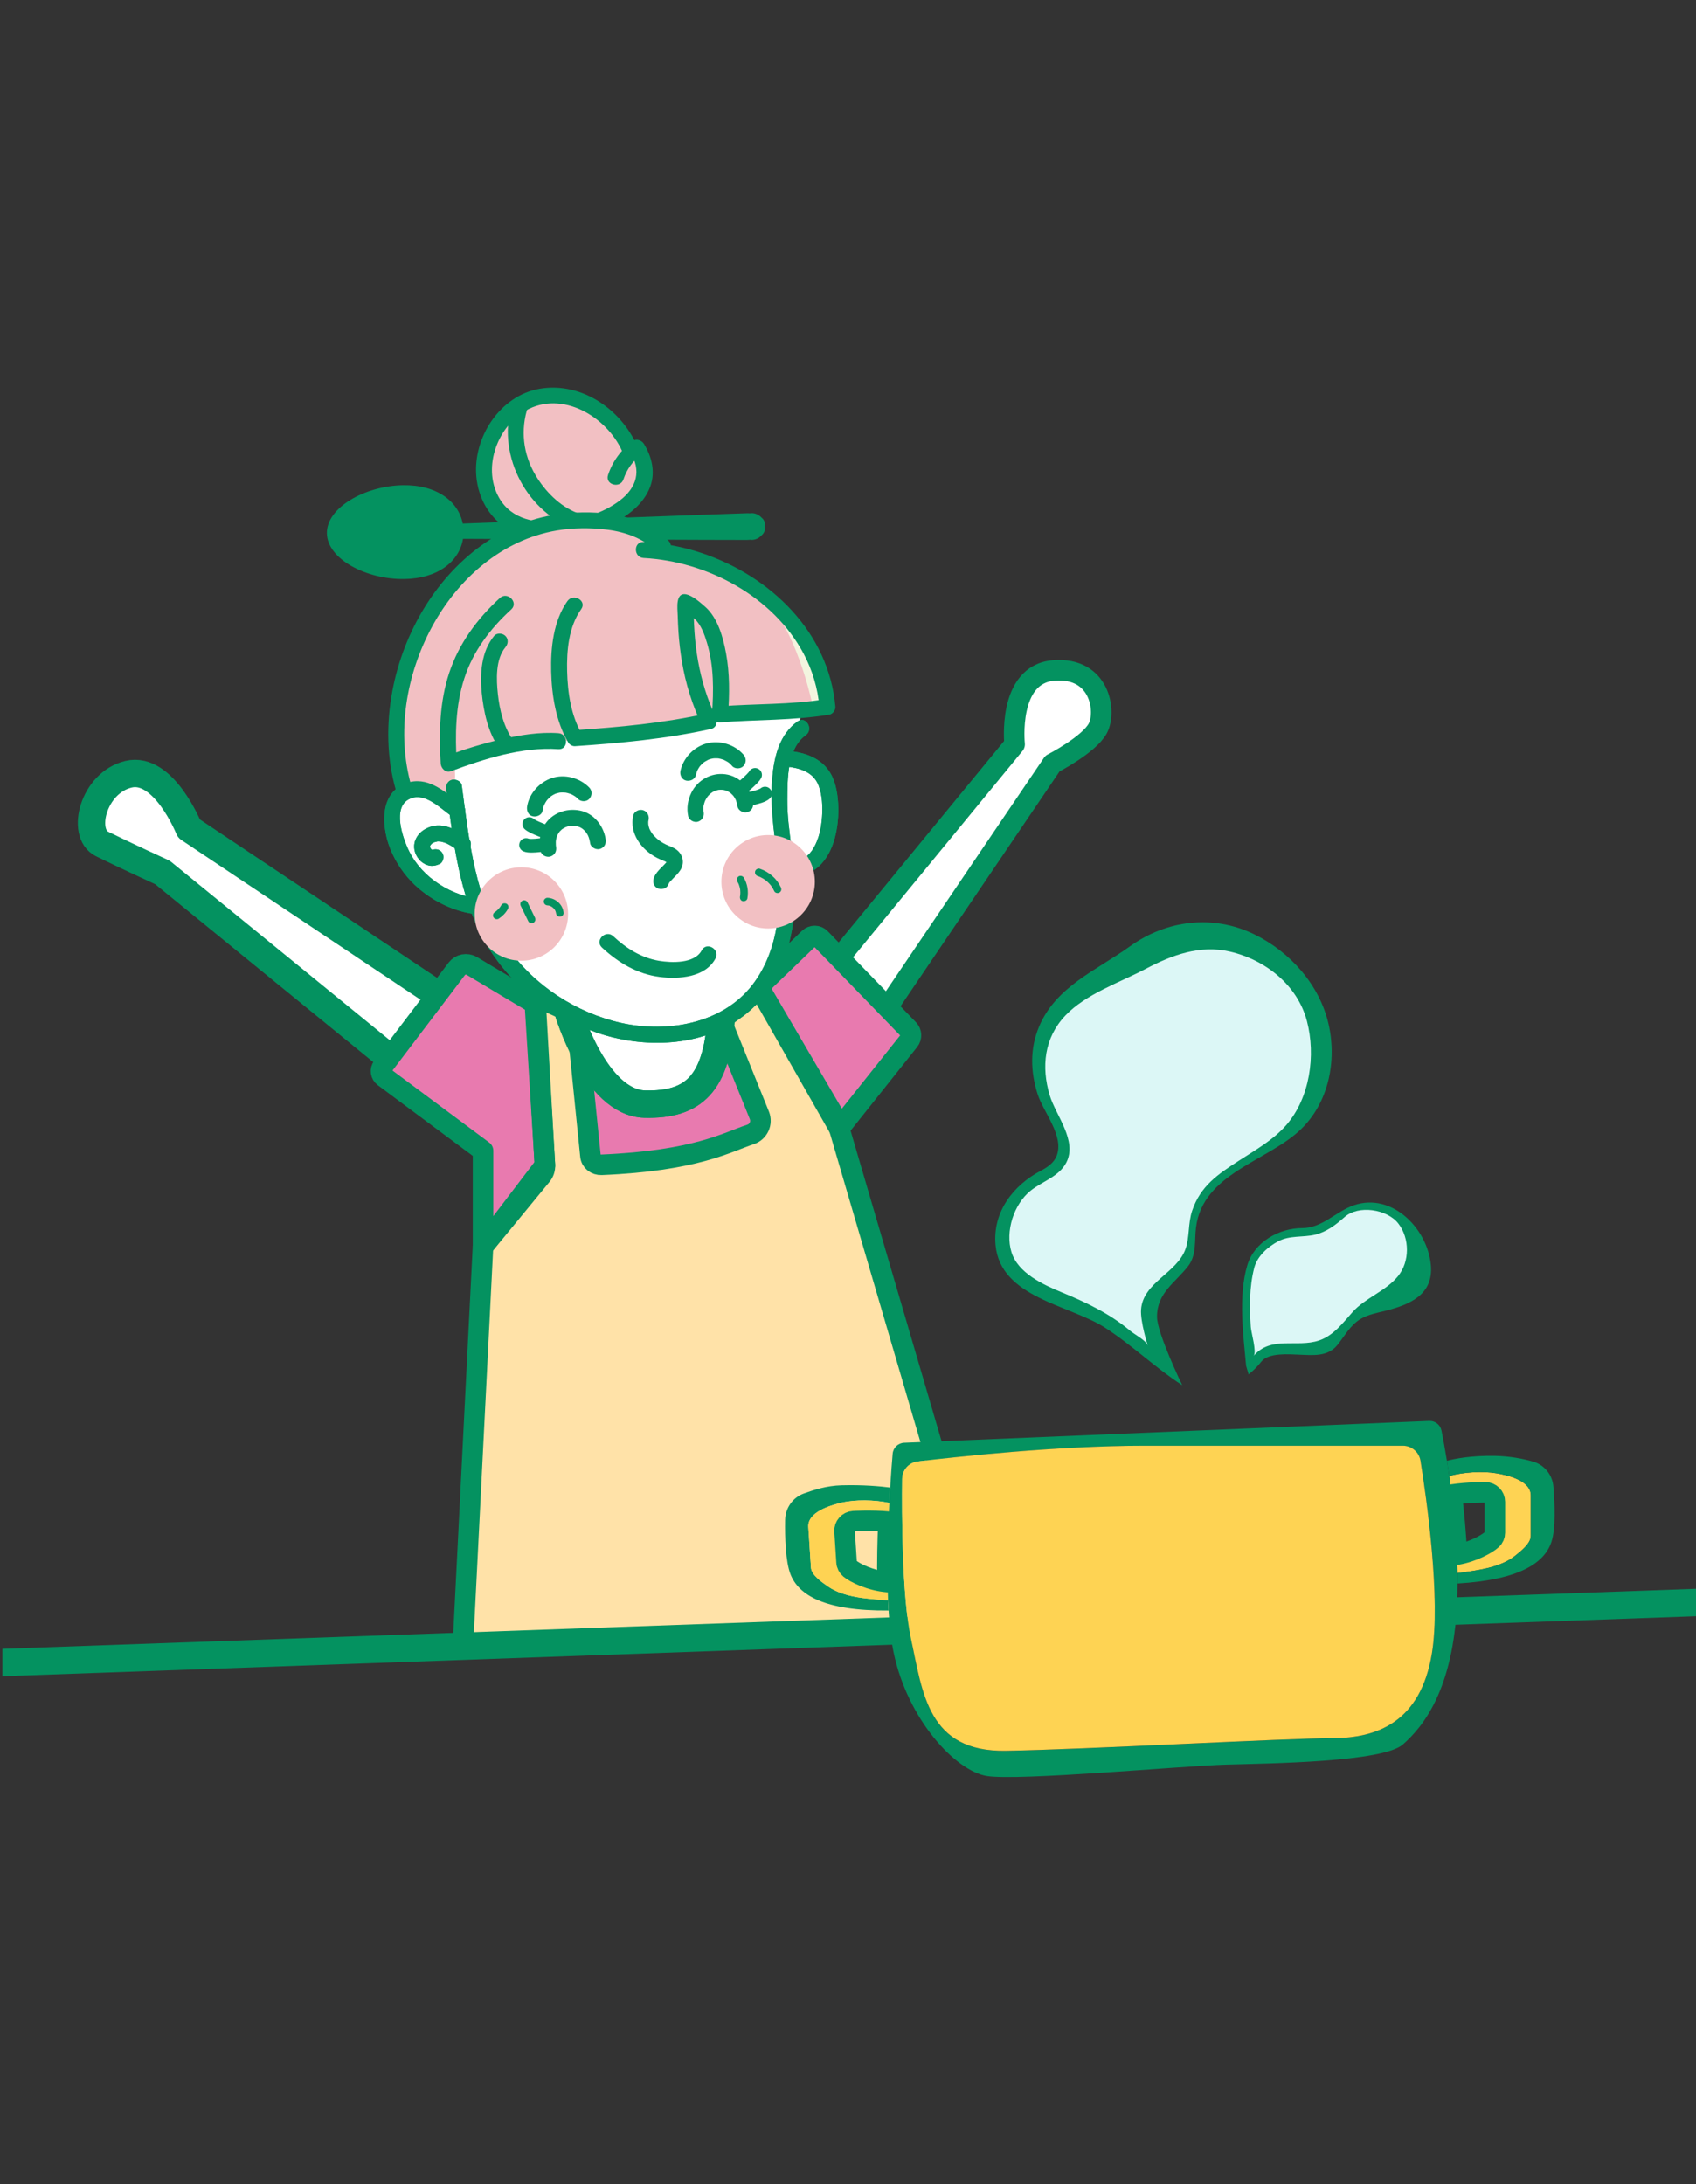 <?xml version="1.0" encoding="utf-8"?>
<!-- Generator: Adobe Illustrator 25.2.3, SVG Export Plug-In . SVG Version: 6.00 Build 0)  -->
<svg version="1.1" id="Layer_1" xmlns="http://www.w3.org/2000/svg" xmlns:xlink="http://www.w3.org/1999/xlink" x="0px" y="0px"
	 viewBox="0 0 351 452" style="enable-background:new 0 0 351 452;" xml:space="preserve">
<rect x="0" y="0" width="351" height="452" fill="#333333" stroke="none"/>
<style type="text/css">
	.st0{clip-path:url(#SVGID_2_);fill:#FFFFFF;}
	
		.st1{clip-path:url(#SVGID_2_);fill:none;stroke:#049260;stroke-width:4.252;stroke-linecap:round;stroke-linejoin:round;stroke-miterlimit:10;}
	
		.st2{clip-path:url(#SVGID_2_);fill:none;stroke:#049260;stroke-width:5.669;stroke-linecap:round;stroke-linejoin:round;stroke-miterlimit:10;}
	.st3{clip-path:url(#SVGID_2_);fill:#E87AAF;}
	.st4{clip-path:url(#SVGID_2_);fill:#FFE2A8;}
	.st5{clip-path:url(#SVGID_2_);fill:#049260;}
	.st6{clip-path:url(#SVGID_2_);fill:#FED353;}
	.st7{clip-path:url(#SVGID_2_);fill:#DCF7F6;}
	.st8{clip-path:url(#SVGID_2_);}
	.st9{fill:#FFFFFF;}
	.st10{fill:#049260;}
	.st11{fill:#F2C0C3;}
	.st12{fill:none;stroke:#049260;stroke-width:2.835;stroke-linecap:round;stroke-linejoin:round;stroke-miterlimit:10;}
	.st13{fill:#F3F5DF;}
</style>
<g>
	<defs>
		<path id="SVGID_1_" d="M351.5,452.35h-331c-11.05,0-20-8.95-20-20v-412c0-11.05,8.95-20,20-20h331V452.35z"/>
	</defs>
	<clipPath id="SVGID_2_">
		<use xlink:href="#SVGID_1_"  style="overflow:visible;"/>
	</clipPath>
	<path class="st0" d="M173.2,198.81l36.78-44.78c0,0-1.57-14.51,8.09-15.29s10.96,8.56,9.13,11.98c-1.83,3.41-9.39,7.29-9.39,7.29
		l-34.49,50.94"/>
	<path class="st0" d="M90.49,205.78l-51.38-34.31c0,0-5.22-13-12.52-11.25s-9.91,12.22-5.48,14.42s12.52,5.91,12.52,5.91
		l47.58,38.81"/>
	<path class="st1" d="M173.2,198.81l36.78-44.78c0,0-1.57-14.51,8.09-15.29s10.96,8.56,9.13,11.98c-1.83,3.41-9.39,7.29-9.39,7.29
		l-33.65,49.69"/>
	<path class="st2" d="M90.49,205.78l-51.38-34.31c0,0-5.22-13-12.52-11.25s-9.91,12.22-5.48,14.42s12.52,5.91,12.52,5.91
		l47.58,38.81"/>
	<path class="st3" d="M117.57,209.25c0,0,5.6,18.96,15.87,19.22c10.27,0.26,14.74-4.39,15.77-17.33l11.71,21.76l-23.74,11.48
		l-17.2-3.3L117.57,209.25z"/>
	<path class="st4" d="M110.68,204.57l2.09,36.56c0.04,0.75-0.2,1.49-0.68,2.07l-12.13,14.75l-4.15,82.43l108.15-3.56L173.2,231.87
		l-15.99-27.3l-7.99,6.58l7.94,19.66c0.64,1.59-0.18,3.4-1.82,3.94c-4.92,1.62-11.26,5.46-30.86,6.29
		c-1.18,0.05-2.21-0.74-2.29-1.92l-2.33-23.05l-2.28-6.83L110.68,204.57z"/>
	<path class="st3" d="M173.68,233.52l14.47-18.18c0.55-0.69,0.5-1.69-0.11-2.32l-18.25-18.83c-0.63-0.66-1.68-0.67-2.34-0.04
		l-9.14,8.81l-1.11,1.61L173.68,233.52z"/>
	<path class="st3" d="M99.97,257.96v-19.83l-20.51-15.27c-0.67-0.5-0.81-1.45-0.3-2.12l15.37-20.25c0.73-0.96,2.07-1.22,3.11-0.6
		l13.05,7.8l2.18,34.96L99.97,257.96z"/>
	<path class="st0" d="M149.21,211.15c-1.03,12.93-5.49,17.59-15.77,17.33c-10.27-0.26-15.87-19.22-15.87-19.22L149.21,211.15z"/>
	<path class="st5" d="M171.36,328.29c-1.18-0.83-3.42-2.33-3.53-3.91c0-0.01-0.54-8.38-0.54-8.38c-0.2-3.09,4.5-4.48,6.81-5.03
		c2.94-0.7,6.87-0.62,9.95,0.03c0.06-1.11,0.12-2.17,0.18-3.17c-2.05-0.27-5.64-0.59-10.05-0.47c-3.15,0.08-5.82,0.98-7.8,1.69
		c-2.32,0.83-3.85,3.02-3.89,5.48c-0.06,3.53,0.07,8.62,1.12,11.28c1.69,4.26,7.02,7.57,20.28,7.46c-0.04-0.7-0.08-1.41-0.11-2.13
		C179.74,330.88,174.7,330.62,171.36,328.29z"/>
	<path class="st6" d="M174.1,310.98c-2.31,0.55-7.01,1.94-6.81,5.03c0,0,0.54,8.37,0.54,8.38c0.1,1.58,2.34,3.09,3.53,3.91
		c3.34,2.33,8.38,2.58,12.43,2.87c-0.05-1.24-0.09-2.5-0.11-3.77c-3.46-0.29-6.69-1.88-7.77-2.76c-0.42-0.34-0.67-0.84-0.7-1.38
		l-0.41-6.37c-0.07-1.08,0.75-2.01,1.83-2.08c0,0,3.7-0.24,7.24,0.11c0.05-1.34,0.11-2.64,0.18-3.89
		C180.97,310.36,177.04,310.28,174.1,310.98z"/>
	<path class="st2" d="M149.21,211.15c-1.03,12.93-5.49,17.59-15.77,17.33c-10.27-0.26-15.87-19.22-15.87-19.22"/>
	<path class="st2" d="M149.21,211.15c-1.03,12.93-5.49,17.59-15.77,17.33c-10.27-0.26-15.87-19.22-15.87-19.22"/>
	<path class="st1" d="M110.77,206.13l2,35.01c0.04,0.75-0.2,1.49-0.68,2.07l-12.13,14.75l-4.15,82.43l108.15-3.56L173.2,231.87
		l-15.99-27.3l-7.99,6.58l7.94,19.66c0.64,1.59-0.18,3.4-1.82,3.94c-4.92,1.62-11.26,5.46-30.86,6.29
		c-1.18,0.05-2.21-0.74-2.29-1.92l-2.33-23.05l-2.28-6.83L110.77,206.13z"/>
	<path class="st1" d="M173.68,233.52l14.47-18.18c0.55-0.69,0.5-1.69-0.11-2.32l-18.25-18.83c-0.63-0.66-1.68-0.67-2.34-0.04
		l-9.14,8.81l-1.11,1.61L173.68,233.52z"/>
	<path class="st1" d="M99.97,257.96v-19.83l-20.51-15.27c-0.67-0.5-0.81-1.45-0.3-2.12l15.37-20.25c0.73-0.96,2.07-1.22,3.11-0.6
		l13.05,7.8l2.09,33.44L99.97,257.96z"/>
	<line class="st2" x1="0.5" y1="344.04" x2="351.5" y2="331.6"/>
	<path class="st1" d="M176.62,314.79c-1.08,0.07-1.9,1-1.83,2.08l0.41,6.37c0.03,0.54,0.29,1.04,0.7,1.38
		c1.07,0.89,4.31,2.48,7.77,2.76c-0.07-4.19,0.03-8.51,0.19-12.49C180.33,314.56,176.62,314.79,176.62,314.79z"/>
	<path class="st6" d="M307.41,308.83c1.08,0,1.96,0.88,1.96,1.96v6.39c0,0.54-0.22,1.05-0.61,1.42c-0.98,0.92-3.95,2.57-7.25,3.13
		c0.06,1.26,0.09,2.52,0.11,3.8c3.97-0.53,8.81-1.09,11.92-3.56c1.13-0.9,3.27-2.54,3.27-4.13c0-0.01,0-8.39,0-8.39
		c0-3.09-4.78-4.18-7.12-4.58c-2.92-0.49-6.75-0.24-9.76,0.56c0.18,1.23,0.35,2.52,0.52,3.88
		C303.88,308.78,307.41,308.83,307.41,308.83z"/>
	<path class="st5" d="M317.26,302.45c-2.02-0.58-4.74-1.12-7.89-1.18c-4.94-0.09-8.37,0.61-9.92,1.02c0.16,0.98,0.32,2.03,0.48,3.14
		c3.01-0.8,6.83-1.06,9.76-0.56c2.34,0.39,7.12,1.48,7.12,4.58c0,0,0,8.38,0,8.39c0,1.59-2.14,3.23-3.27,4.13
		c-3.1,2.48-7.95,3.03-11.92,3.56c0.01,0.72,0.02,1.44,0.01,2.16c13.03-0.78,18.08-4.35,19.47-8.68c0.88-2.73,0.68-7.81,0.39-11.33
		C321.3,305.21,319.63,303.12,317.26,302.45z"/>
	<path class="st5" d="M301.62,325.52c-0.02-1.27-0.06-2.54-0.11-3.8c-0.19-4.38-0.59-8.63-1.06-12.42
		c-0.17-1.36-0.34-2.65-0.52-3.88c-0.16-1.11-0.32-2.16-0.48-3.14c-0.43-2.64-0.83-4.79-1.12-6.24c-0.24-1.2-1.32-2.05-2.55-2
		l-108.66,4.52c-1.25,0.05-2.28,1.03-2.38,2.28c-0.14,1.63-0.33,4.07-0.51,7c-0.06,1-0.12,2.06-0.18,3.17
		c-0.07,1.25-0.13,2.55-0.18,3.89c-0.16,3.98-0.25,8.3-0.19,12.49c0.02,1.28,0.06,2.54,0.11,3.77c0.03,0.72,0.07,1.43,0.11,2.13
		c0.2,3.21,0.52,6.19,1.04,8.66c2.87,13.83,12.78,24.52,19.3,25.57s40.43-2.09,49.57-2.35s32.35-0.52,36.52-4.17
		c4.17-3.65,10.43-11.31,11.22-29.4c0.06-1.3,0.08-2.62,0.09-3.93C301.64,326.96,301.63,326.24,301.62,325.52z M296.33,342.22
		c-2.35,14.09-11.22,17.48-20.61,17.48s-51.39,2.35-67.57,2.61c-16.17,0.26-17.22-12-19.62-23.22c-1.88-8.75-1.9-25.92-1.82-33.04
		c0.02-1.85,1.41-3.4,3.25-3.62c7.87-0.95,28.86-3.25,46.89-3.25h53.48c1.81,0,3.36,1.31,3.65,3.1
		C295.24,310.12,298.21,330.94,296.33,342.22z"/>
	<path class="st6" d="M290.33,299.17h-53.48c-18.03,0-39.02,2.3-46.89,3.25c-1.84,0.22-3.23,1.77-3.25,3.62
		c-0.08,7.13-0.06,24.29,1.82,33.04c2.41,11.22,3.45,23.48,19.62,23.22c16.17-0.26,58.17-2.61,67.57-2.61s18.26-3.39,20.61-17.48
		c1.88-11.28-1.09-32.09-2.35-39.94C293.69,300.48,292.14,299.17,290.33,299.17z"/>
	<path class="st5" d="M257.89,282.65c-0.6-6.53-1.65-14.48,0.25-20.83c1.44-4.81,6.55-7.69,11.4-7.69c3.84,0,6.59-3.02,9.9-4.43
		c8.15-3.47,15.99,4.27,16.69,12.12c0.54,6.04-4.26,8.12-9.3,9.4c-1.74,0.44-3.67,0.78-5.23,1.71c-2.11,1.24-3.3,3.51-4.79,5.37
		c-2.01,2.51-5.11,2.14-7.95,2.03c-2.11-0.08-6.36-0.45-7.84,1.46c-1.22,1.57-2.61,2.61-2.61,2.61L257.89,282.65z"/>
	<path class="st7" d="M259.46,280.56c3.63-4.19,8.92-1.63,13.51-3.16c3.01-1.01,4.94-3.64,6.97-5.91c2.64-2.94,6.85-4.29,9.39-7.41
		c2.44-2.99,2.46-7.83,0.04-10.92c-2.3-2.93-8.2-3.88-11.12-1.29c-1.78,1.58-3.76,3.09-6.12,3.64c-2.54,0.58-5.21,0.09-7.61,1.36
		c-2.14,1.14-4.33,3.08-4.95,5.5c-1.02,3.98-0.99,8.14-0.71,12.22C258.93,275.72,260.13,279.78,259.46,280.56z"/>
	<path class="st5" d="M244.67,286.65c0,0-5.22-10.78-5.22-14.17c0-4.94,3.73-7.01,6.4-10.42c1.85-2.36,1.32-5.29,1.67-8.05
		c1.4-11.22,14.76-13.67,21.67-20.28c5.76-5.51,7.5-14.13,5.78-21.74c-1.84-8.16-7.95-15.01-15.38-18.64
		c-8.54-4.16-18.14-2.98-25.77,2.5c-6.9,4.96-15.3,8.28-18.79,16.62c-1.91,4.56-1.77,9.31-0.29,13.96c1.18,3.72,5.57,8.67,3.92,12.8
		c-0.56,1.4-1.89,2.32-3.22,3.02c-5.74,3-10.03,8.54-9.41,15.38c0.99,10.87,15.21,12.37,22.56,17.05
		C234.22,278.29,239.04,283.01,244.67,286.65z"/>
	<path class="st7" d="M237.54,278.48c0,0-1.57-5.04-1.39-7.48c0.4-5.65,7.41-7.53,9.19-12.52c0.89-2.5,0.5-5.32,1.38-7.93
		c1.73-5.14,5.32-7.54,9.64-10.34c3.4-2.2,7.15-4.3,9.84-7.39c4.91-5.64,6.13-14.44,4.28-21.52c-1.96-7.47-8.61-12.68-15.94-14.38
		c-6.22-1.44-12,0.71-17.44,3.58c-5.4,2.84-12.34,5.16-16.6,9.63c-4.39,4.61-5.04,10.63-3.25,16.55c1.26,4.16,5.77,9.39,3.42,13.91
		c-1.53,2.92-4.94,3.85-7.37,5.8c-3.48,2.78-5.3,8.42-3.97,12.72c1.34,4.33,6.51,6.71,10.36,8.3c5.14,2.12,9.97,4.41,14.25,8.01
		C234.83,276.17,237.2,277.36,237.54,278.48z"/>
	<path class="st1" d="M309.37,317.17v-6.39c0-1.08-0.88-1.96-1.96-1.96c0,0-3.53-0.05-6.97,0.47c0.47,3.8,0.87,8.04,1.06,12.42
		c3.3-0.56,6.27-2.21,7.25-3.13C309.15,318.22,309.37,317.71,309.37,317.17z"/>
	<g class="st8">
		<path class="st9" d="M92.69,156.96l-8.43,6.34c0,0-4.54,2.9-2.84,8.17c1.7,5.27,5.44,14.15,14.78,15.62h2.54
			c0,0,3.73,9.98,8.56,14.31c4.84,4.33,10.81,8.38,13.48,10.12c2.67,1.74,25.87,0.74,25.87,0.74s2.51-0.25,5.65-2.93
			c3.14-2.68,8.4-8.11,8.95-12.87s2.9-13.99,2.9-13.99l3.15-3c0,0,3.01-3.01,4.19-8c1.19-4.99,1.33-11-2.85-12.64
			s-4.19-1.63-4.19-1.63l-2.1-1.06c0,0,3.58-6.06,3.56-9.34c0,0-63.43,3.08-74.33,10.16"/>
		<g>
			<g>
				<path class="st10" d="M162.76,158.62c2.77,0.31,5.6,1.12,6.67,3.97c0.76,2.03,0.84,4.32,0.7,6.46c-0.15,2.2-0.62,4.52-1.75,6.44
					c-0.93,1.59-2.31,2.69-4.15,2.42c-0.89-0.13-1.77,0.22-2.04,1.16c-0.22,0.78,0.27,1.91,1.16,2.04c5.06,0.74,8.17-3.13,9.39-7.62
					c0.63-2.33,0.86-4.81,0.72-7.22c-0.15-2.34-0.58-4.88-1.97-6.84c-2.05-2.89-5.38-3.76-8.73-4.13c-0.9-0.1-1.65,0.83-1.66,1.66
					C161.09,157.94,161.87,158.52,162.76,158.62L162.76,158.62z"/>
			</g>
		</g>
		<g>
			<g>
				<path class="st10" d="M95.45,166.23c-3.28-2.1-6.3-5.31-10.57-4.41c-3.01,0.64-4.86,3.06-5.24,6.03
					c-0.75,5.94,2.6,12.28,7.02,16.02c3.7,3.13,8.23,5.14,13.09,5.45c2.13,0.13,2.12-3.18,0-3.31c-6.1-0.38-12.33-4.3-15.07-9.81
					c-1.31-2.63-3.67-9.26,0.18-10.92c3.27-1.41,6.43,2.23,8.91,3.81C95.58,170.24,97.25,167.37,95.45,166.23L95.45,166.23z"/>
			</g>
		</g>
		<path class="st11" d="M130.64,93.64c0,0-3.17-8.93-9.77-10.35c-6.6-1.42-11.4-1.58-15.46,1.45s-5.9,11.44-5.36,13.69
			c0.54,2.25,1.96,10.42,10.86,11.12c8.9,0.69,19.7-3.43,21.11-7.52s0.08-9.95,0.08-9.95L130.64,93.64z"/>
		<g>
			<g>
				<path class="st10" d="M132.24,93.2c-3.13-8.14-11.65-14.28-20.58-12.74c-8.22,1.42-13.82,10.13-13.08,18.19
					c0.39,4.24,2.51,8.27,6.16,10.59c2.2,1.39,4.89,1.91,7.46,2.07c5.66,0.35,11.89-1.1,16.69-4.16c2.49-1.59,4.73-3.75,5.73-6.59
					c1.04-2.97,0.25-6.12-1.36-8.72c-0.43-0.7-1.53-1.14-2.27-0.59c-2.44,1.81-4.18,4.15-5.15,7.04c-0.68,2.03,2.52,2.9,3.2,0.88
					c0.67-2.01,1.92-3.8,3.63-5.06c-0.76-0.2-1.51-0.4-2.27-0.59c2.39,3.83,1.42,7.34-2.09,10.03c-3.68,2.82-8.64,4.2-13.22,4.45
					c-5.06,0.28-9.98-0.84-12.27-5.91c-2.84-6.29,0.6-14.52,6.67-17.48c7.65-3.72,16.78,2.23,19.57,9.48
					C129.8,96.05,133.01,95.19,132.24,93.2L132.24,93.2z"/>
			</g>
		</g>
		<g>
			<g>
				<path class="st10" d="M106.08,83.25c-3.42,10.22,2.43,22.24,12.5,26.1c1.99,0.76,2.86-2.44,0.88-3.2
					c-3.64-1.4-6.69-4.53-8.64-7.83c-2.58-4.37-3.15-9.38-1.54-14.19C109.95,82.1,106.75,81.23,106.08,83.25L106.08,83.25z"/>
			</g>
		</g>
		<path class="st10" d="M158.26,108.53c0.02-0.02,0.04-0.04,0.04-0.06c-0.01-0.59-0.31-1.08-0.79-1.45
			c-0.51-0.52-1.22-0.84-2.01-0.83c-0.11,0-0.22,0.02-0.33,0.04c-0.19-0.01-0.39-0.03-0.59-0.02c-1.88,0.03-52.21,1.89-58.81,2.13
			c-0.9-4.59-5.37-8.04-12.39-7.93c-7.81,0.13-15.82,4.6-15.73,9.96c0.09,5.36,8.23,9.58,16.04,9.45c7.03-0.11,11.38-3.7,12.13-8.32
			c6.61,0.03,56.97,0.26,58.85,0.23c0.2,0,0.39-0.02,0.58-0.04c0.11,0.01,0.22,0.03,0.33,0.03c0.79-0.01,1.49-0.36,1.98-0.89
			c0.47-0.39,0.75-0.89,0.74-1.48c0-0.02-0.01-0.04-0.04-0.06c0.02-0.12,0.03-0.25,0.03-0.38
			C158.3,108.78,158.28,108.65,158.26,108.53z"/>
		<path class="st11" d="M93.88,164.22c0,0,0.79-4.58-0.17-6.53c0,0,18.8-5.34,21.83-4.32c0,0,4.66-0.03,5.72-0.44
			s-1.06,0.41-1.06,0.41l26.51-4.08l5.17-1.12l19.37-1.85c0,0-0.73-11.1-7.09-17.24c-6.37-6.14-16.41-13.99-25.34-14.81l-4.04-1.36
			c0,0,1.29-4.48-7.64-4.98s-17.76,1.24-24.52,4.97c-6.76,3.73-15.44,13.07-19,24.62c-3.56,11.55-0.08,25.58-0.08,25.58l9.47,3
			L93.88,164.22z"/>
		<g>
			<g>
				<path class="st10" d="M162.76,158.62c2.77,0.31,5.6,1.12,6.67,3.97c0.76,2.03,0.84,4.32,0.7,6.46c-0.15,2.2-0.62,4.52-1.75,6.44
					c-0.93,1.59-2.31,2.69-4.15,2.42c-0.89-0.13-1.77,0.22-2.04,1.16c-0.22,0.78,0.27,1.91,1.16,2.04c5.06,0.74,8.17-3.13,9.39-7.62
					c0.63-2.33,0.86-4.81,0.72-7.22c-0.15-2.34-0.58-4.88-1.97-6.84c-2.05-2.89-5.38-3.76-8.73-4.13c-0.9-0.1-1.65,0.83-1.66,1.66
					C161.09,157.94,161.87,158.52,162.76,158.62L162.76,158.62z"/>
			</g>
		</g>
		<g>
			<g>
				<path class="st10" d="M99.77,186c-6.1-0.38-12.33-4.3-15.07-9.81c-1.31-2.63-3.67-9.26,0.18-10.92
					c3.27-1.41,6.43,2.23,8.91,3.81c1.8,1.15,3.47-1.72,1.67-2.86c-3.28-2.1-6.3-5.31-10.57-4.41c-3.01,0.64-4.86,3.06-5.24,6.03
					c-0.75,5.94,2.6,12.28,7.02,16.02c3.7,3.13,8.23,5.14,13.09,5.45C101.9,189.45,101.89,186.13,99.77,186L99.77,186z"/>
			</g>
		</g>
		<g>
			<g>
				<path class="st10" d="M96.65,173.23c-2.21-1.54-4.88-3.07-7.65-2.11c-1.32,0.46-2.45,1.32-3,2.63c-0.59,1.41-0.24,2.9,0.7,4.06
					c0.46,0.56,1.07,0.97,1.76,1.21c0.85,0.3,1.7,0.14,2.5-0.22c0.79-0.35,1.04-1.57,0.59-2.27c-0.53-0.82-1.42-0.97-2.27-0.59
					c0.24-0.09,0.28-0.12,0.11-0.06c-0.18,0.04-0.13,0.03,0.15-0.01c-0.03,0-0.06,0-0.1,0c-0.18-0.01-0.13,0,0.16,0.03
					c-0.02-0.02-0.47-0.15-0.17-0.03c0.28,0.11-0.1-0.07-0.15-0.1c-0.27-0.16,0.23,0.25,0.02,0.01c-0.05-0.05-0.1-0.1-0.14-0.15
					c-0.11-0.13-0.09-0.1,0.07,0.09c0.01-0.01-0.16-0.25-0.17-0.27c-0.18-0.28,0.08,0.31,0,0.02c-0.03-0.1-0.05-0.32-0.1-0.4
					c0.03,0.25,0.04,0.32,0.03,0.19c0-0.05,0-0.1,0-0.15c-0.02-0.33-0.07,0.39,0.01-0.02c0.08-0.39-0.14,0.19,0.02-0.06
					c0.01-0.01,0.15-0.28,0.17-0.28c-0.15,0.19-0.17,0.22-0.06,0.08c0.05-0.05,0.1-0.11,0.15-0.16c0.03-0.02,0.05-0.05,0.08-0.07
					c0.14-0.11,0.11-0.1-0.08,0.05c0.01-0.06,0.27-0.18,0.32-0.21c0.08-0.04,0.26-0.18,0.35-0.18c-0.21,0.09-0.25,0.11-0.14,0.06
					c0.05-0.02,0.11-0.04,0.16-0.05c0.13-0.04,0.25-0.07,0.38-0.1c0.06-0.01,0.11-0.02,0.17-0.03c0.18-0.03,0.15-0.02-0.1,0.01
					c0.02-0.07,0.73-0.01,0.79,0c0.33,0.02-0.35-0.09,0.07,0.02c0.16,0.04,0.33,0.07,0.49,0.12c0.16,0.05,0.32,0.1,0.47,0.16
					c0.44,0.15-0.28-0.15,0.13,0.05c0.3,0.15,0.6,0.3,0.89,0.47c0.59,0.34,1.14,0.73,1.7,1.12c0.71,0.5,1.87,0.15,2.27-0.59
					C97.69,174.65,97.41,173.76,96.65,173.23L96.65,173.23z"/>
			</g>
		</g>
		<g>
			<g>
				<path class="st10" d="M92.38,163.42c1.44,10.64,2.62,22.01,8.02,31.51c5.01,8.82,13.54,15.44,23.07,18.74
					c9.76,3.38,21.71,3.04,30.23-3.32c7.87-5.86,10.75-15.8,10.91-25.25c0.11-6.6-1.72-13.03-1.67-19.61
					c0.03-4.21-0.06-10.59,3.8-13.34c1.72-1.23,0.07-4.1-1.67-2.86c-3.76,2.69-4.85,7.27-5.24,11.64c-0.49,5.52,0.3,10.84,1,16.3
					c1.15,8.91,0.58,19.2-5.12,26.59c-6.21,8.05-17.63,9.97-27.09,7.87c-9.35-2.07-18.11-7.76-23.6-15.64
					c-6.73-9.68-7.92-22.14-9.45-33.51c-0.12-0.89-1.26-1.36-2.04-1.16C92.58,161.63,92.26,162.53,92.38,163.42L92.38,163.42z"/>
			</g>
		</g>
		<g>
			<g>
				<path class="st10" d="M103.45,123.75c-4.68,4.28-8.47,9.41-10.48,15.47c-2,6.02-2.15,12.5-1.76,18.78c0.06,0.98,1.02,2,2.1,1.6
					c6.95-2.58,14.74-5.08,22.24-4.57c2.13,0.14,2.12-3.17,0-3.31c-3.93-0.27-7.92,0.39-11.74,1.26c-3.87,0.88-7.66,2.06-11.38,3.43
					c0.7,0.53,1.4,1.07,2.1,1.6c-0.36-5.9-0.28-11.92,1.55-17.59c1.81-5.65,5.39-10.35,9.73-14.31
					C107.37,124.65,105.02,122.32,103.45,123.75L103.45,123.75z"/>
			</g>
		</g>
		<g>
			<g>
				<path class="st10" d="M138.35,111.89c-5.31-5.3-13.26-6.24-20.42-5.74c-6.2,0.44-12.18,2.55-17.32,6.03
					c-10.3,6.99-17.12,18.65-19.4,30.78c-1.28,6.8-1.19,13.86,0.71,20.54c0.58,2.05,3.78,1.18,3.2-0.88
					c-3.11-10.93-1.08-23,4.28-32.9c5.37-9.92,14.44-18,25.8-19.94c3.41-0.58,7.05-0.6,10.48-0.17c3.84,0.49,7.56,1.84,10.34,4.61
					C137.52,115.74,139.86,113.4,138.35,111.89L138.35,111.89z"/>
			</g>
		</g>
		<g>
			<g>
				<path class="st10" d="M121.96,162.98c-1.94-2-5.05-2.85-7.72-1.98c-2.59,0.85-4.7,3.15-5.15,5.88
					c-0.14,0.85,0.22,1.83,1.16,2.04c0.8,0.18,1.89-0.24,2.04-1.16c0.04-0.24,0.09-0.48,0.16-0.71c0.03-0.12,0.07-0.23,0.11-0.35
					c0.05-0.13,0.13-0.29,0.03-0.08c0.11-0.22,0.22-0.43,0.35-0.64c0.08-0.12,0.16-0.24,0.24-0.36c-0.09,0.13-0.08,0.1,0.01-0.01
					c0.16-0.18,0.32-0.36,0.5-0.53c0.11-0.1,0.22-0.19,0.33-0.29c-0.12,0.11-0.11,0.08,0.01-0.01c0.2-0.14,0.41-0.27,0.62-0.38
					c0.03-0.02,0.47-0.22,0.13-0.08c0.11-0.05,0.23-0.09,0.34-0.12c0.24-0.08,0.48-0.12,0.72-0.18c0.24-0.07-0.37,0.02,0.08-0.01
					c0.12-0.01,0.25-0.02,0.37-0.02c0.25-0.01,0.5,0.02,0.74,0.03c0.26,0.01-0.37-0.08,0.08,0.01c0.12,0.03,0.24,0.05,0.36,0.08
					c0.24,0.06,0.47,0.15,0.71,0.22c0.17,0.05-0.18-0.1,0.08,0.04c0.11,0.06,0.22,0.11,0.33,0.17c0.11,0.06,0.22,0.12,0.32,0.19
					c0.03,0.02,0.36,0.25,0.2,0.13c-0.16-0.12,0.15,0.13,0.18,0.15c0.11,0.1,0.22,0.21,0.32,0.31c0.61,0.62,1.74,0.65,2.34,0
					C122.57,164.66,122.6,163.65,121.96,162.98L121.96,162.98z"/>
			</g>
		</g>
		<g>
			<g>
				<path class="st10" d="M153.86,156.15c-1.85-2.13-4.98-3.06-7.7-2.29c-2.61,0.74-4.74,2.98-5.33,5.63
					c-0.19,0.84,0.25,1.83,1.16,2.04c0.84,0.19,1.84-0.25,2.04-1.16c0.05-0.24,0.12-0.47,0.2-0.7c0.13-0.43-0.09,0.15,0.02-0.08
					c0.05-0.11,0.1-0.22,0.16-0.33c0.11-0.22,0.25-0.42,0.38-0.62c0.16-0.26-0.07,0.07,0.05-0.07c0.08-0.09,0.16-0.19,0.24-0.27
					c0.17-0.18,0.35-0.34,0.53-0.5c0.23-0.2-0.08,0.05,0.07-0.05c0.1-0.07,0.2-0.14,0.3-0.2c0.21-0.13,0.42-0.24,0.64-0.35
					c-0.21,0.1-0.05,0.02,0.08-0.03c0.11-0.04,0.23-0.08,0.35-0.11c0.1-0.03,0.19-0.05,0.29-0.07c0.04-0.01,0.52-0.08,0.16-0.04
					c0.25-0.03,0.51-0.04,0.76-0.03c0.1,0,0.2,0.01,0.3,0.01c0.48,0.02-0.3-0.07,0.17,0.02c0.23,0.04,0.45,0.09,0.67,0.16
					c0.12,0.04,0.24,0.08,0.36,0.12c0.45,0.15-0.15-0.08,0.1,0.04c0.23,0.11,0.45,0.23,0.67,0.36c0.11,0.07,0.21,0.14,0.32,0.21
					c-0.19-0.13,0,0,0.08,0.07c0.21,0.18,0.41,0.38,0.59,0.6c0.57,0.66,1.77,0.63,2.34,0C154.5,157.8,154.47,156.85,153.86,156.15
					L153.86,156.15z"/>
			</g>
		</g>
		<g>
			<g>
				<path class="st10" d="M131.04,168.79c-0.8,3.71,1.7,7.01,4.85,8.69c0.76,0.41,1.55,0.62,2.2,1.02
					c-0.14-0.09,0.21,0.05,0.02,0.03c-0.07-0.19-0.08-0.2-0.03-0.03c-0.01-0.07-0.02-0.13-0.03-0.2c0.02-0.49,0.06-0.04-0.03,0.03
					c0.09-0.2,0.09-0.22,0-0.05c-0.03,0.06-0.07,0.12-0.11,0.17c-0.07,0.09-0.05,0.08,0.04-0.05c-0.05,0.06-0.1,0.11-0.15,0.17
					c-0.12,0.13-0.25,0.27-0.37,0.4c-0.23,0.23-0.46,0.46-0.69,0.69c-0.52,0.54-1.05,1.13-1.35,1.83c-0.35,0.82-0.24,1.78,0.59,2.27
					c0.7,0.41,1.91,0.23,2.27-0.59c0.07-0.16,0.15-0.3,0.23-0.46c0.04-0.06,0.08-0.13,0.13-0.19c-0.1,0.13-0.09,0.12,0.03-0.03
					c0.22-0.24,0.44-0.48,0.67-0.71c0.53-0.54,1.08-1.07,1.49-1.71c1.08-1.65,0.42-3.66-1.29-4.56c-0.78-0.41-1.48-0.6-2.22-1.03
					c-0.73-0.41-1.27-0.83-1.84-1.43c-0.27-0.28-0.38-0.41-0.57-0.7c-0.12-0.18-0.23-0.36-0.33-0.56c-0.04-0.08-0.08-0.16-0.12-0.24
					c0.05,0.12,0.03,0.09-0.04-0.1c-0.06-0.17-0.11-0.34-0.15-0.51c0-0.01-0.08-0.52-0.06-0.26c-0.02-0.18-0.02-0.36-0.02-0.53
					c0-0.12,0.01-0.24,0.03-0.36c-0.01,0.14,0,0.11,0.04-0.1c0.19-0.87-0.26-1.79-1.16-2.04
					C132.25,167.41,131.23,167.91,131.04,168.79L131.04,168.79z"/>
			</g>
		</g>
		<g>
			<g>
				<path class="st10" d="M124.58,196.08c3.4,3.15,7.32,5.5,11.98,6.09c3.94,0.49,9.41,0.12,11.52-3.83
					c1.01-1.88-1.85-3.56-2.86-1.67c-1.49,2.78-6.23,2.59-8.87,2.15c-3.67-0.62-6.75-2.59-9.43-5.08
					C125.36,192.29,123.01,194.63,124.58,196.08L124.58,196.08z"/>
			</g>
		</g>
		<g>
			<g>
				<path class="st10" d="M102.26,131.6c-2.66,3.22-2.95,7.77-2.56,11.77c0.38,3.9,1.31,8.26,3.64,11.5
					c0.52,0.72,1.45,1.08,2.27,0.59c0.71-0.42,1.12-1.53,0.59-2.27c-1.94-2.7-2.81-6.3-3.16-9.55c-0.33-3.03-0.5-7.21,1.56-9.7
					c0.58-0.69,0.67-1.66,0-2.34C104.02,131.01,102.83,130.91,102.26,131.6L102.26,131.6z"/>
			</g>
		</g>
		<g>
			<g>
				<g>
					<path class="st10" d="M155.84,166.05c-0.49-2.93-2.71-5.43-5.72-5.83c-2.91-0.39-5.75,1.19-7.04,3.82
						c-0.75,1.52-1,3.17-0.66,4.83c0.17,0.85,1.23,1.42,2.04,1.16c0.9-0.29,1.34-1.13,1.16-2.04c-0.02-0.08-0.03-0.16-0.05-0.25
						c0.03,0.23,0.03,0.25,0.01,0.06c-0.01-0.17-0.02-0.34-0.02-0.51c0-0.13,0.01-0.25,0.02-0.38c0.02-0.19,0.02-0.17-0.01,0.06
						c0.01-0.08,0.03-0.17,0.05-0.25c0.06-0.3,0.16-0.58,0.25-0.87c0.07-0.17,0.06-0.16-0.02,0.03c0.04-0.08,0.07-0.16,0.11-0.24
						c0.08-0.16,0.16-0.31,0.26-0.46c0.07-0.11,0.15-0.22,0.22-0.33c0.11-0.15,0.1-0.14-0.02,0.02c0.06-0.07,0.11-0.13,0.17-0.2
						c0.21-0.23,0.43-0.44,0.67-0.63c-0.32,0.26,0.14-0.08,0.2-0.12c0.15-0.09,0.31-0.17,0.47-0.25c0.38-0.19-0.31,0.08,0.1-0.03
						c0.17-0.05,0.34-0.11,0.52-0.15c0.09-0.02,0.18-0.04,0.27-0.05c-0.22,0.03-0.24,0.03-0.05,0.01c0.13,0,0.25-0.02,0.38-0.02
						c0.17,0,0.33,0.01,0.5,0.02c0.19,0.02,0.16,0.02-0.07-0.01c0.08,0.01,0.16,0.03,0.24,0.05c0.12,0.03,0.24,0.06,0.36,0.09
						c0.09,0.03,0.58,0.24,0.18,0.05c0.27,0.13,0.51,0.27,0.76,0.43c0.15,0.11,0.14,0.1-0.03-0.03c0.07,0.05,0.13,0.11,0.19,0.17
						c0.13,0.11,0.25,0.24,0.37,0.36c0.06,0.06,0.3,0.38,0.08,0.07c0.11,0.15,0.21,0.3,0.3,0.45c0.08,0.14,0.16,0.28,0.23,0.43
						c0.03,0.06,0.06,0.13,0.09,0.19c-0.07-0.17-0.08-0.17-0.01,0.01c0.12,0.4,0.23,0.78,0.3,1.19c0.14,0.86,1.25,1.41,2.04,1.16
						C155.61,167.79,155.99,166.97,155.84,166.05L155.84,166.05z"/>
				</g>
			</g>
			<path class="st12" d="M153.96,165.52c0,0,3.53-0.52,4.37-1.3"/>
			<path class="st12" d="M152.93,163.53c0,0,2.9-2.31,3.34-3.18"/>
		</g>
		<g>
			<g>
				<g>
					<path class="st10" d="M115.08,175.2c-0.03-0.2-0.04-0.21-0.01-0.04c-0.01-0.1-0.02-0.21-0.03-0.31c-0.01-0.2-0.02-0.4-0.01-0.6
						c0-0.15,0.02-0.29,0.03-0.44c-0.03,0.41,0.04-0.17,0.06-0.25c0.04-0.18,0.09-0.35,0.15-0.52c0.03-0.09,0.21-0.42,0.03-0.1
						c0.17-0.3,0.32-0.61,0.53-0.89c-0.24,0.32,0.02-0.01,0.07-0.05c0.11-0.12,0.24-0.23,0.36-0.35c0.14-0.12,0.13-0.11-0.04,0.02
						c0.07-0.05,0.14-0.1,0.21-0.14c0.1-0.07,0.21-0.14,0.32-0.2c0.08-0.04,0.58-0.27,0.17-0.11c0.16-0.06,0.32-0.12,0.48-0.17
						c0.12-0.04,0.25-0.07,0.37-0.09c0.09-0.02,0.18-0.04,0.27-0.05c-0.22,0.03-0.23,0.03-0.04,0.01c0.31-0.02,0.61-0.04,0.91-0.02
						c0.08,0.01,0.17,0.01,0.25,0.02c-0.23-0.03-0.25-0.03-0.07,0c0.16,0.04,0.32,0.07,0.48,0.11c0.12,0.03,0.23,0.08,0.35,0.11
						c0.17,0.07,0.15,0.06-0.06-0.03c0.07,0.03,0.15,0.07,0.22,0.11c0.15,0.07,0.29,0.16,0.42,0.25c0.08,0.05,0.37,0.29,0.06,0.03
						c0.26,0.22,0.49,0.45,0.71,0.7c-0.19-0.21-0.04-0.06,0.05,0.08c0.1,0.15,0.19,0.3,0.28,0.45c0.02,0.04,0.24,0.48,0.15,0.29
						c-0.09-0.19,0.1,0.28,0.12,0.33c0.13,0.38,0.21,0.77,0.27,1.16c0.14,0.86,1.25,1.41,2.04,1.16c0.93-0.3,1.31-1.12,1.16-2.04
						c-0.45-2.8-2.46-5.34-5.33-5.9c-2.86-0.56-5.89,0.55-7.39,3.12c-0.93,1.6-1.07,3.43-0.76,5.23c0.15,0.86,1.24,1.41,2.04,1.16
						C114.85,176.94,115.24,176.12,115.08,175.2L115.08,175.2z"/>
				</g>
			</g>
			<path class="st12" d="M113.43,174.63c0,0-3.51,0.68-4.56,0.23"/>
			<path class="st12" d="M113.74,172.42c0,0-3.5-1.21-4.2-1.89"/>
		</g>
		<g>
			<g>
				<path class="st10" d="M96.65,173.23c-2.21-1.54-4.88-3.07-7.65-2.11c-1.32,0.46-2.45,1.32-3,2.63c-0.59,1.41-0.24,2.9,0.7,4.06
					c0.46,0.56,1.07,0.97,1.76,1.21c0.85,0.3,1.7,0.14,2.5-0.22c0.79-0.35,1.04-1.57,0.59-2.27c-0.53-0.82-1.42-0.97-2.27-0.59
					c0.24-0.09,0.28-0.12,0.11-0.06c-0.18,0.04-0.13,0.03,0.15-0.01c-0.03,0-0.06,0-0.1,0c-0.18-0.01-0.13,0,0.16,0.03
					c-0.02-0.02-0.47-0.15-0.17-0.03c0.28,0.11-0.1-0.07-0.15-0.1c-0.27-0.16,0.23,0.25,0.02,0.01c-0.05-0.05-0.1-0.1-0.14-0.15
					c-0.11-0.13-0.09-0.1,0.07,0.09c0.01-0.01-0.16-0.25-0.17-0.27c-0.18-0.28,0.08,0.31,0,0.02c-0.03-0.1-0.05-0.32-0.1-0.4
					c0.03,0.25,0.04,0.32,0.03,0.19c0-0.05,0-0.1,0-0.15c-0.02-0.33-0.07,0.39,0.01-0.02c0.08-0.39-0.14,0.19,0.02-0.06
					c0.01-0.01,0.15-0.28,0.17-0.28c-0.15,0.19-0.17,0.22-0.06,0.08c0.05-0.05,0.1-0.11,0.15-0.16c0.03-0.02,0.05-0.05,0.08-0.07
					c0.14-0.11,0.11-0.1-0.08,0.05c0.01-0.06,0.27-0.18,0.32-0.21c0.08-0.04,0.26-0.18,0.35-0.18c-0.21,0.09-0.25,0.11-0.14,0.06
					c0.05-0.02,0.11-0.04,0.16-0.05c0.13-0.04,0.25-0.07,0.38-0.1c0.06-0.01,0.11-0.02,0.17-0.03c0.18-0.03,0.15-0.02-0.1,0.01
					c0.02-0.07,0.73-0.01,0.79,0c0.33,0.02-0.35-0.09,0.07,0.02c0.16,0.04,0.33,0.07,0.49,0.12c0.16,0.05,0.32,0.1,0.47,0.16
					c0.44,0.15-0.28-0.15,0.13,0.05c0.3,0.15,0.6,0.3,0.89,0.47c0.59,0.34,1.14,0.73,1.7,1.12c0.71,0.5,1.87,0.15,2.27-0.59
					C97.69,174.65,97.41,173.76,96.65,173.23L96.65,173.23z"/>
			</g>
		</g>
		<g>
			<g>
				<path class="st10" d="M92.38,163.42c1.44,10.64,2.62,22.01,8.02,31.51c5.01,8.82,13.54,15.44,23.07,18.74
					c9.76,3.38,21.71,3.04,30.23-3.32c7.87-5.86,10.75-15.8,10.91-25.25c0.11-6.6-1.72-13.03-1.67-19.61
					c0.03-4.21-0.06-10.59,3.8-13.34c1.72-1.23,0.07-4.1-1.67-2.86c-3.76,2.69-4.85,7.27-5.24,11.64c-0.49,5.52,0.3,10.84,1,16.3
					c1.15,8.91,0.58,19.2-5.12,26.59c-6.21,8.05-17.63,9.97-27.09,7.87c-9.35-2.07-18.11-7.76-23.6-15.64
					c-6.73-9.68-7.92-22.14-9.45-33.51c-0.12-0.89-1.26-1.36-2.04-1.16C92.58,161.63,92.26,162.53,92.38,163.42L92.38,163.42z"/>
			</g>
		</g>
		<circle class="st11" cx="158.97" cy="182.47" r="9.67"/>
		<g>
			<g>
				<g>
					<path class="st10" d="M152.61,182.44c0.08,0.14,0.15,0.27,0.22,0.41c0.02,0.04,0.12,0.24,0.03,0.07
						c0.04,0.07,0.06,0.16,0.09,0.23c0.1,0.28,0.17,0.56,0.22,0.85c0,0.02,0.04,0.26,0.02,0.14c-0.01-0.12,0.01,0.12,0.01,0.14
						c0.01,0.15,0.02,0.29,0.02,0.44c0,0.15,0,0.29-0.02,0.44c-0.01,0.08-0.01,0.17-0.03,0.25c0.04-0.22-0.01,0.06-0.02,0.1
						c-0.07,0.4,0.11,0.87,0.55,0.97c0.39,0.09,0.89-0.12,0.97-0.55c0.27-1.47,0.03-2.99-0.72-4.29c-0.21-0.36-0.72-0.51-1.08-0.28
						C152.53,181.59,152.39,182.06,152.61,182.44L152.61,182.44z"/>
				</g>
			</g>
			<g>
				<g>
					<path class="st10" d="M156.83,181.3c0.1,0.03,0.2,0.07,0.31,0.11c0.02,0.01,0.2,0.09,0.1,0.04c-0.11-0.05,0.05,0.02,0.07,0.03
						c0.2,0.09,0.39,0.19,0.57,0.3c0.19,0.11,0.37,0.23,0.54,0.36c0.02,0.01,0.15,0.11,0.06,0.04c-0.09-0.07,0.06,0.05,0.08,0.07
						c0.08,0.07,0.17,0.14,0.25,0.21c0.16,0.14,0.31,0.3,0.46,0.46c0.07,0.07,0.13,0.15,0.19,0.22c0.02,0.03,0.1,0.11,0.11,0.14
						c-0.02-0.02-0.03-0.04-0.05-0.07c0.02,0.03,0.05,0.06,0.07,0.09c0.26,0.35,0.47,0.72,0.65,1.12c0.17,0.38,0.75,0.5,1.08,0.28
						c0.39-0.25,0.47-0.68,0.28-1.08c-0.84-1.82-2.47-3.21-4.35-3.85c-0.39-0.13-0.88,0.15-0.97,0.55
						C156.18,180.77,156.41,181.16,156.83,181.3L156.83,181.3z"/>
				</g>
			</g>
		</g>
		<circle class="st11" cx="107.9" cy="189.14" r="9.67"/>
		<g>
			<g>
				<g>
					<path class="st10" d="M113.32,187.36c0.08,0,0.17,0.01,0.25,0.02c-0.07-0.01-0.14-0.02-0.21-0.03
						c0.23,0.03,0.44,0.09,0.65,0.18c-0.06-0.03-0.13-0.05-0.19-0.08c0.22,0.1,0.43,0.22,0.62,0.37c-0.05-0.04-0.11-0.08-0.16-0.12
						c0.19,0.15,0.36,0.32,0.51,0.51c-0.04-0.05-0.08-0.11-0.12-0.16c0.14,0.18,0.25,0.38,0.34,0.59c-0.03-0.06-0.05-0.13-0.08-0.19
						c0.08,0.2,0.14,0.41,0.17,0.62c-0.01-0.07-0.02-0.14-0.03-0.21c0,0.01,0,0.02,0,0.04c0.03,0.22,0.07,0.4,0.23,0.56
						c0.14,0.14,0.36,0.24,0.56,0.23c0.2-0.01,0.42-0.08,0.56-0.23c0.13-0.14,0.26-0.36,0.23-0.56c-0.06-0.46-0.17-0.87-0.39-1.28
						c-0.18-0.33-0.42-0.64-0.7-0.89c-0.62-0.57-1.4-0.91-2.24-0.94c-0.41-0.02-0.81,0.37-0.79,0.79
						C112.56,187.01,112.88,187.34,113.32,187.36L113.32,187.36z"/>
				</g>
			</g>
			<g>
				<g>
					<path class="st10" d="M107.79,187.49c0.52,1.06,1.03,2.11,1.55,3.17c0.18,0.37,0.74,0.5,1.08,0.28
						c0.38-0.25,0.48-0.68,0.28-1.08c-0.52-1.06-1.03-2.11-1.55-3.17c-0.18-0.37-0.74-0.5-1.08-0.28
						C107.69,186.66,107.59,187.09,107.79,187.49L107.79,187.49z"/>
				</g>
			</g>
			<g>
				<g>
					<path class="st10" d="M103.75,187.31c-0.12,0.21-0.26,0.42-0.41,0.61c0.04-0.05,0.08-0.11,0.12-0.16
						c-0.26,0.33-0.55,0.62-0.88,0.88c0.05-0.04,0.11-0.08,0.16-0.12c-0.11,0.08-0.21,0.16-0.32,0.23
						c-0.17,0.11-0.31,0.27-0.36,0.47c-0.05,0.19-0.03,0.44,0.08,0.61c0.11,0.17,0.27,0.32,0.47,0.36c0.2,0.05,0.43,0.04,0.61-0.08
						c0.78-0.51,1.44-1.19,1.9-2.01c0.1-0.18,0.13-0.41,0.08-0.61c-0.05-0.18-0.19-0.38-0.36-0.47
						C104.45,186.83,103.96,186.92,103.75,187.31L103.75,187.31z"/>
				</g>
			</g>
		</g>
		<path class="st13" d="M168.3,146.67c0,0-3.28-17.88-12.15-24.94c0,0,14.02,12.03,15.1,24.57L168.3,146.67z"/>
		<g>
			<g>
				<path class="st10" d="M117.43,124.39c-2.9,4.09-3.48,9.69-3.36,14.56c0.12,4.95,0.97,10.31,3.5,14.64
					c0.28,0.48,0.86,0.86,1.43,0.82c9.43-0.64,18.91-1.51,28.15-3.56c1.12-0.25,1.43-1.52,0.99-2.43
					c-1.76-3.67-2.94-7.59-3.67-11.59c-0.36-2-0.6-4.01-0.74-6.04c-0.07-1.02-0.12-2.04-0.15-3.07c-0.01-0.44-0.02-0.88-0.03-1.32
					c0-0.29,0-0.59-0.01-0.88c0.07-0.56,0-0.59-0.21-0.07c-0.48,0.27-0.95,0.55-1.43,0.82c-0.57-0.01-0.74-0.31-0.24,0.1
					c0.18,0.15,0.38,0.28,0.57,0.42c0.53,0.41,1.05,0.84,1.54,1.29c1.34,1.23,2.03,3.24,2.54,4.93c1.45,4.8,1.4,9.86,1.04,14.82
					c-0.06,0.84,0.81,1.72,1.66,1.66c7.55-0.6,15.17-0.36,22.66-1.61c0.66-0.11,1.27-0.93,1.22-1.6
					c-1.34-15.47-13.46-27.08-27.67-31.84c-3.88-1.3-7.94-2.06-12.02-2.28c-2.13-0.11-2.13,3.2,0,3.31
					c13.17,0.69,26.8,7.95,33.12,19.81c1.81,3.4,2.93,7.16,3.26,11c0.41-0.53,0.81-1.07,1.22-1.6c-7.19,1.19-14.54,0.91-21.78,1.49
					c0.55,0.55,1.1,1.1,1.66,1.66c0.31-4.24,0.35-8.49-0.43-12.69c-0.6-3.25-1.7-7.26-4.27-9.54c-1.13-1-5.08-4.65-5.71-1.19
					c-0.18,0.97-0.03,2.11-0.01,3.09c0.03,1.1,0.08,2.19,0.15,3.29c0.14,2.03,0.38,4.05,0.71,6.06c0.76,4.59,2.14,9.03,4.15,13.24
					c0.33-0.81,0.66-1.62,0.99-2.43c-8.96,1.99-18.13,2.82-27.27,3.44c0.48,0.27,0.95,0.55,1.43,0.82
					c-2.24-3.83-2.94-8.6-3.05-12.97c-0.11-4.34,0.32-9.24,2.91-12.89C121.53,124.32,118.66,122.67,117.43,124.39L117.43,124.39z"/>
			</g>
		</g>
	</g>
</g>
</svg>

